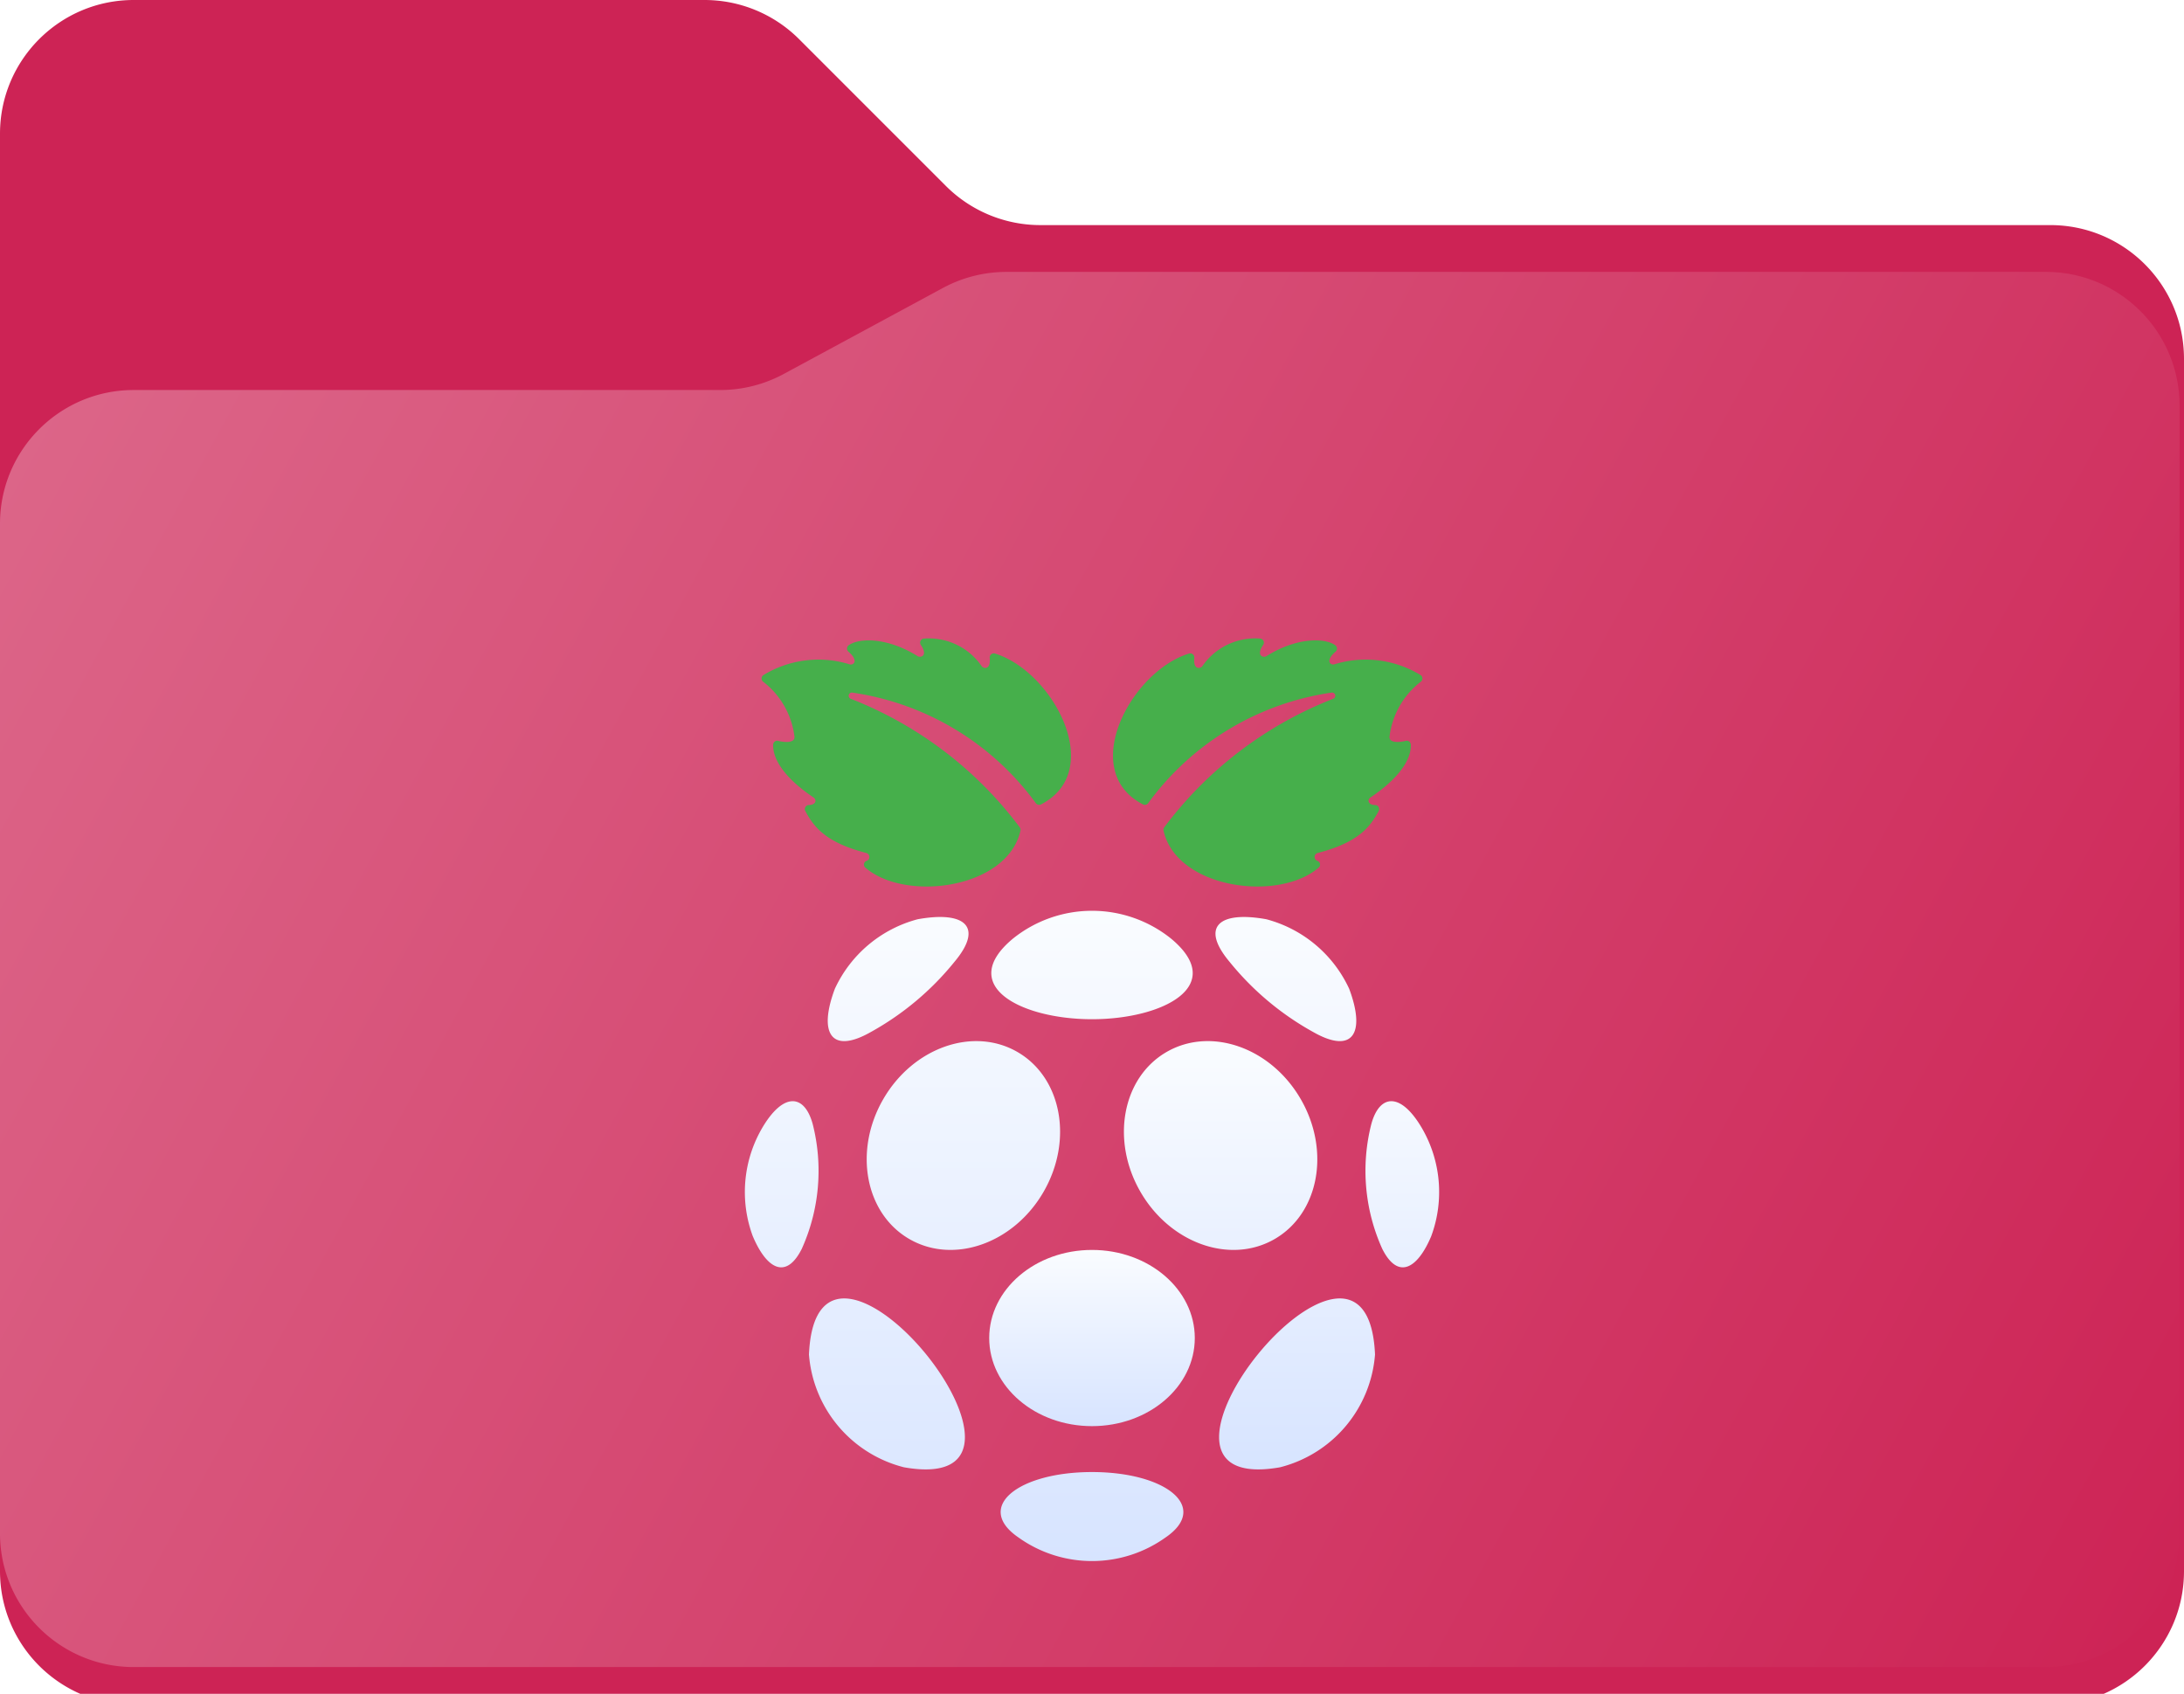 <svg xmlns="http://www.w3.org/2000/svg" fill="none" viewBox="0 0 490 380">
<!--! 
Windows 11 icons for Home Assistant and Raspberry Pi - https://github.com/velijv/home-assistant-folder-icons
by Veli - https://github.com/velijv - https://twitter.com/velivelilev - https://veli.ee 
-->     
  <path fill="#CD2355" d="M0 352.5V30C0 13.431 13.431 0 30 0h128.074a30 30 0 0 1 21.213 8.787l32.926 32.926a30 30 0 0 0 21.213 8.787H460c16.569 0 30 13.431 30 30v272c0 16.569-13.431 30-30 30H30c-16.569 0-30-13.431-30-30Z"/>
  <path fill="url(#a)" d="M0 344V117.5c0-16.569 13.431-30 30-30h131.587a30 30 0 0 0 14.26-3.606l35.702-19.288A30.003 30.003 0 0 1 225.809 61H459c16.569 0 30 13.431 30 30v253c0 16.569-13.431 30-30 30H30c-16.569 0-30-13.431-30-30Z"/>
  <g filter="url(#b)">
    <path fill="#46AF4B" d="M266.785 139.618a.93.93 0 0 1 .445-.016.92.92 0 0 1 .723.996c-.294 2.745 1.368 2.398 1.764 1.912a14.4 14.4 0 0 1 13.019-6.249.923.923 0 0 1 .753.556.917.917 0 0 1-.124.927c-1.633 2.422.123 2.883.776 2.45 6.661-4.165 13.016-4.178 15.458-2.426a.92.92 0 0 1 .053 1.426c-2.467 2.099-1.087 3.144-.213 2.826a23.688 23.688 0 0 1 19.358 2.479.931.931 0 0 1 .332.694.936.936 0 0 1-.308.706 18.363 18.363 0 0 0-7.065 12.325c-.183 1.618 2.508 1.279 3.639.985a.913.913 0 0 1 .777.155.923.923 0 0 1 .367.702c.106 3.896-3.578 8.176-9.058 11.835-.736.49-.629 1.667 1.045 1.716a.904.904 0 0 1 .78 1.364c-1.952 3.626-4.615 7.04-13.66 9.384a.923.923 0 0 0-.695.829.93.93 0 0 0 .564.923.89.89 0 0 1 .589 1.181.891.891 0 0 1-.299.387c-9.013 7.743-31.854 4.689-34.754-8.343a.911.911 0 0 1 .163-.743 86.84 86.84 0 0 1 37.882-28.824.716.716 0 0 0 .465-.859.717.717 0 0 0-.82-.53 61.958 61.958 0 0 0-41.141 24.806.928.928 0 0 1-1.18.265c-14.641-7.559-2.614-29.881 10.365-33.839Zm-86.092 35.358a.899.899 0 0 1-.005-.907.911.911 0 0 1 .785-.457c1.674-.04 1.78-1.221 1.045-1.711-5.48-3.659-9.156-7.939-9.058-11.831a.923.923 0 0 1 .738-.867.913.913 0 0 1 .406.01c1.135.294 3.822.633 3.638-.985a18.345 18.345 0 0 0-7.065-12.321.921.921 0 0 1-.31-.708.924.924 0 0 1 .335-.696 23.687 23.687 0 0 1 19.357-2.479c.874.322 2.255-.727-.212-2.826a.927.927 0 0 1-.313-.729.91.91 0 0 1 .37-.701c2.438-1.748 8.793-1.739 15.458 2.426.649.437 2.405-.024.775-2.446a.924.924 0 0 1 .174-1.307.937.937 0 0 1 .451-.176 14.4 14.4 0 0 1 13.024 6.245c.392.49 2.054.833 1.764-1.916a.928.928 0 0 1 .325-.798.92.92 0 0 1 .843-.178c12.979 3.962 25.001 26.28 10.361 33.839a.93.93 0 0 1-1.18-.265 61.956 61.956 0 0 0-41.137-24.802.723.723 0 0 0-.829.527.716.716 0 0 0 .469.862 86.819 86.819 0 0 1 37.882 28.82.904.904 0 0 1 .164.747c-2.9 13.028-25.741 16.082-34.754 8.339a.884.884 0 0 1-.128-1.313.89.89 0 0 1 .418-.255.925.925 0 0 0 .353-1.448.929.929 0 0 0-.48-.304c-9.05-2.344-11.708-5.758-13.664-9.384v-.005Z"/>
    <path fill="url(#c)" d="M302.692 214.815c3.758 9.989.829 14.792-8.077 9.707a63.832 63.832 0 0 1-18.705-15.682c-6.713-7.972-2.352-11.521 8.217-9.605a28.515 28.515 0 0 1 18.565 15.58Zm-39.952-11.239c12.742 10.589-1.854 18.083-17.736 18.083-15.887 0-30.478-7.494-17.741-18.083a28.319 28.319 0 0 1 35.477 0Zm-75.425 11.239a28.517 28.517 0 0 1 18.561-15.58c10.569-1.92 14.931 1.633 8.221 9.605a63.841 63.841 0 0 1-18.704 15.682c-8.911 5.085-11.835.282-8.078-9.707Zm-18.427 55.504a28.518 28.518 0 0 1 2.116-24.267c4.709-8.004 9.446-7.69 11.324-.906a42.55 42.55 0 0 1-2.45 28.044c-3.487 6.926-7.845 4.586-10.99-2.871Zm33.937 51.865a28.352 28.352 0 0 1-21.326-25.304c1.769-41.108 61.013 32.304 21.326 25.304Zm1.205-51.204c-9.936-5.733-12.566-19.782-5.872-31.372 6.693-11.594 20.174-16.336 30.106-10.602 9.936 5.734 12.566 19.783 5.872 31.373-6.693 11.594-20.174 16.335-30.106 10.601Zm57.55 66.89a28.371 28.371 0 0 1-33.157 0c-9.842-6.796.061-14.62 16.581-14.62 16.519 0 26.422 7.824 16.58 14.62h-.004Z"/>
    <path fill="url(#d)" d="M245.001 312.95c12.737 0 23.062-8.85 23.062-19.766 0-10.917-10.325-19.766-23.062-19.766-12.737 0-23.062 8.849-23.062 19.766 0 10.916 10.325 19.766 23.062 19.766Z"/>
    <path fill="url(#e)" d="M255.865 260.378c-6.693-11.59-4.063-25.638 5.873-31.372 9.936-5.738 23.417-.992 30.106 10.602 6.698 11.59 4.064 25.638-5.872 31.372-9.932 5.738-23.413.992-30.107-10.602Zm31.315 61.806c-39.695 6.999 19.558-66.412 21.318-25.304a28.347 28.347 0 0 1-21.322 25.304h.004Zm33.937-51.865c-3.144 7.457-7.506 9.797-10.989 2.87a42.54 42.54 0 0 1-2.451-28.043c1.879-6.78 6.616-7.102 11.321.906a28.516 28.516 0 0 1 2.115 24.267h.004Z"/>
  </g>
  <defs>
    <linearGradient id="a" x1="0" x2="488.27" y1="107.5" y2="374.42" gradientUnits="userSpaceOnUse">
      <stop offset="0" stop-color="#DC6588"/>
      <stop offset="1" stop-color="#CD2355"/>
    </linearGradient>
    <linearGradient id="c" x1="235.705" x2="235.705" y1="197.333" y2="343.218" gradientUnits="userSpaceOnUse">
      <stop offset="0" stop-color="#FAFCFF"/>
      <stop offset="1" stop-color="#D7E4FF"/>
    </linearGradient>
    <linearGradient id="d" x1="245.001" x2="245.001" y1="273.418" y2="312.95" gradientUnits="userSpaceOnUse">
      <stop offset="0" stop-color="#FAFCFF"/>
      <stop offset="1" stop-color="#D7E4FF"/>
    </linearGradient>
    <linearGradient id="e" x1="287.523" x2="287.523" y1="226.57" y2="322.658" gradientUnits="userSpaceOnUse">
      <stop offset="0" stop-color="#FAFCFF"/>
      <stop offset="1" stop-color="#D7E4FF"/>
    </linearGradient>
    <filter id="b" width="249.768" height="301" x="120.117" y="96.218" color-interpolation-filters="sRGB" filterUnits="userSpaceOnUse">
      <feFlood flood-opacity="0" result="BackgroundImageFix"/>
      <feColorMatrix in="SourceAlpha" result="hardAlpha" values="0 0 0 0 0 0 0 0 0 0 0 0 0 0 0 0 0 0 127 0"/>
      <feOffset dy="7"/>
      <feGaussianBlur stdDeviation="23.5"/>
      <feColorMatrix values="0 0 0 0 0 0 0 0 0 0 0 0 0 0 0 0 0 0 0.25 0"/>
      <feBlend in2="BackgroundImageFix" result="DropShadow"/>
      <feBlend in="SourceGraphic" in2="DropShadow" result="shape"/>
    </filter>
  </defs>
</svg>

